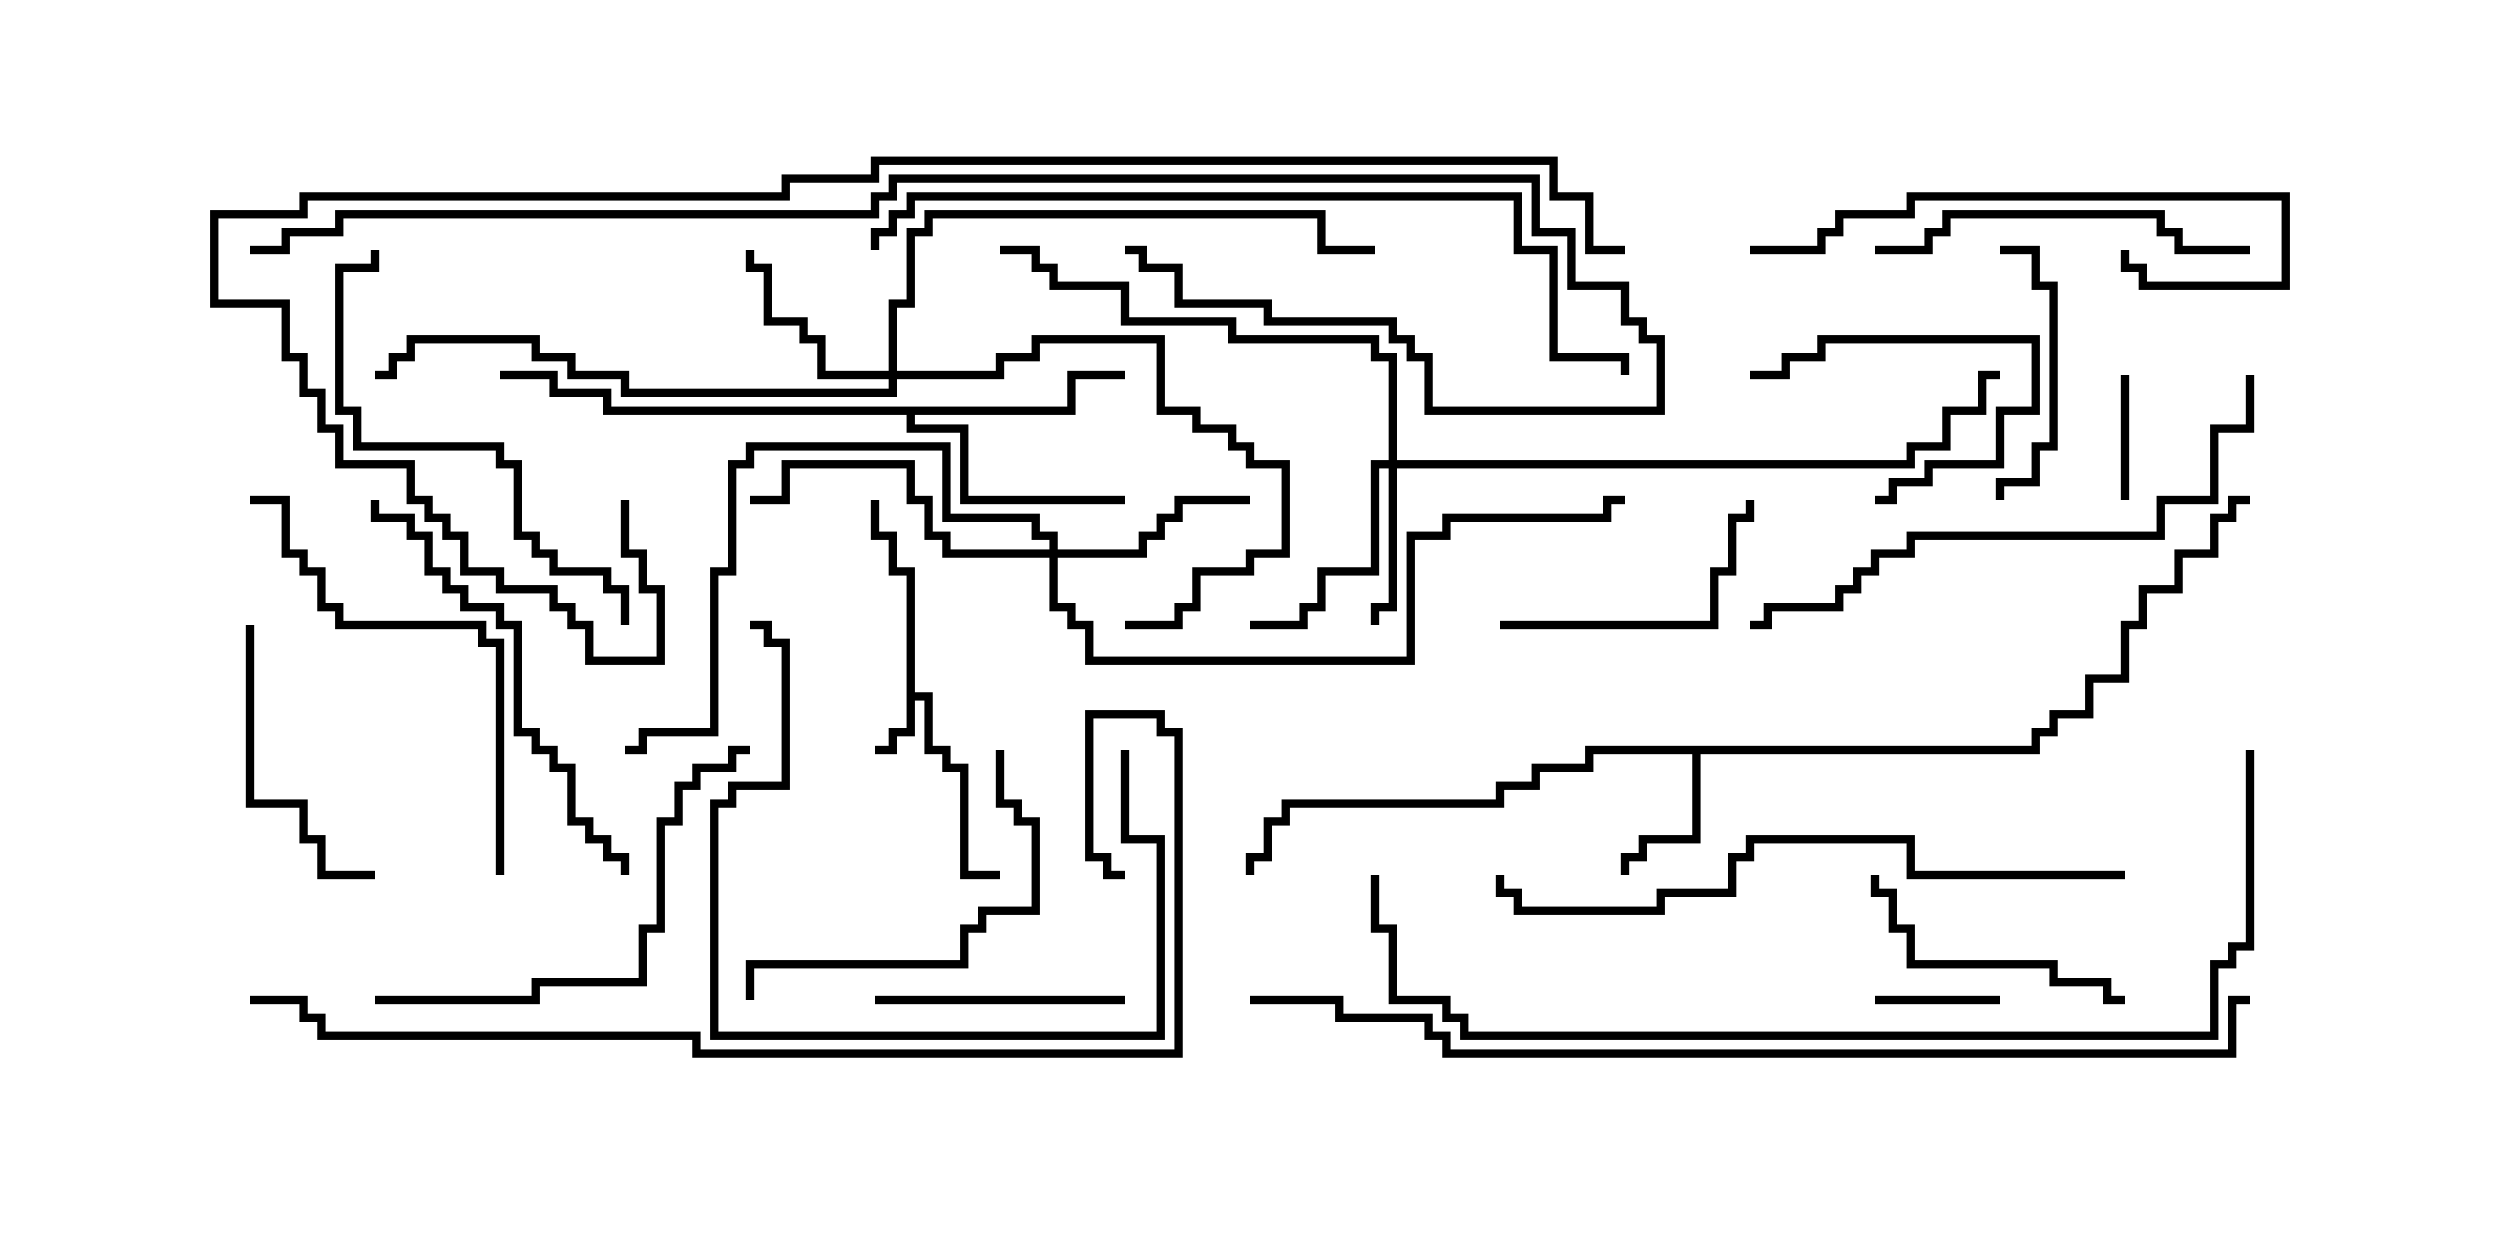 <svg version="1.1" width="30" height="15" xmlns="http://www.w3.org/2000/svg"><path d="M10.879,6.907L10.664,6.907L10.664,6.479L10.45,6.479L10.45,6L10.55,6L10.55,6.379L10.764,6.379L10.764,6.807L10.979,6.807L10.979,8.307L11.193,8.307L11.193,8.95L11.407,8.95L11.407,9.164L11.621,9.164L11.621,10.45L12,10.45L12,10.55L11.521,10.55L11.521,9.264L11.307,9.264L11.307,9.05L11.093,9.05L11.093,8.407L10.979,8.407L10.979,8.836L10.764,8.836L10.764,9.05L10.5,9.05L10.5,8.95L10.664,8.95L10.664,8.736L10.879,8.736z" stroke="none"/><path d="M24.379,8.95L24.379,8.736L24.593,8.736L24.593,8.521L25.021,8.521L25.021,8.093L25.45,8.093L25.45,7.45L25.664,7.45L25.664,7.021L26.093,7.021L26.093,6.593L26.521,6.593L26.521,6.164L26.736,6.164L26.736,5.95L27,5.95L27,6.05L26.836,6.05L26.836,6.264L26.621,6.264L26.621,6.693L26.193,6.693L26.193,7.121L25.764,7.121L25.764,7.55L25.55,7.55L25.55,8.193L25.121,8.193L25.121,8.621L24.693,8.621L24.693,8.836L24.479,8.836L24.479,9.05L20.407,9.05L20.407,10.121L19.764,10.121L19.764,10.336L19.55,10.336L19.55,10.5L19.45,10.5L19.45,10.236L19.664,10.236L19.664,10.021L20.307,10.021L20.307,9.05L19.121,9.05L19.121,9.264L18.479,9.264L18.479,9.479L18.05,9.479L18.05,9.693L15.479,9.693L15.479,9.907L15.264,9.907L15.264,10.336L15.05,10.336L15.05,10.5L14.95,10.5L14.95,10.236L15.164,10.236L15.164,9.807L15.379,9.807L15.379,9.593L17.95,9.593L17.95,9.379L18.379,9.379L18.379,9.164L19.021,9.164L19.021,8.95z" stroke="none"/><path d="M12.807,4.879L12.807,4.45L13.5,4.45L13.5,4.55L12.907,4.55L12.907,4.979L10.979,4.979L10.979,5.093L11.621,5.093L11.621,5.95L13.5,5.95L13.5,6.05L11.521,6.05L11.521,5.193L10.879,5.193L10.879,4.979L7.236,4.979L7.236,4.764L6.593,4.764L6.593,4.55L6,4.55L6,4.45L6.693,4.45L6.693,4.664L7.336,4.664L7.336,4.879z" stroke="none"/><path d="M16.664,5.521L16.664,4.336L16.45,4.336L16.45,4.121L14.736,4.121L14.736,3.907L13.45,3.907L13.45,3.479L12.593,3.479L12.593,3.264L12.379,3.264L12.379,3.05L12,3.05L12,2.95L12.479,2.95L12.479,3.164L12.693,3.164L12.693,3.379L13.55,3.379L13.55,3.807L14.836,3.807L14.836,4.021L16.55,4.021L16.55,4.236L16.764,4.236L16.764,5.521L22.879,5.521L22.879,5.307L23.307,5.307L23.307,4.879L23.736,4.879L23.736,4.45L24,4.45L24,4.55L23.836,4.55L23.836,4.979L23.407,4.979L23.407,5.407L22.979,5.407L22.979,5.621L16.764,5.621L16.764,7.336L16.55,7.336L16.55,7.5L16.45,7.5L16.45,7.236L16.664,7.236L16.664,5.621L16.55,5.621L16.55,6.907L15.907,6.907L15.907,7.336L15.693,7.336L15.693,7.55L15,7.55L15,7.45L15.593,7.45L15.593,7.236L15.807,7.236L15.807,6.807L16.45,6.807L16.45,5.521z" stroke="none"/><path d="M10.664,4.45L10.664,3.593L10.879,3.593L10.879,2.736L11.093,2.736L11.093,2.521L15.907,2.521L15.907,2.95L16.5,2.95L16.5,3.05L15.807,3.05L15.807,2.621L11.193,2.621L11.193,2.836L10.979,2.836L10.979,3.693L10.764,3.693L10.764,4.45L11.95,4.45L11.95,4.236L12.379,4.236L12.379,4.021L13.979,4.021L13.979,4.879L14.407,4.879L14.407,5.093L14.836,5.093L14.836,5.307L15.05,5.307L15.05,5.521L15.479,5.521L15.479,6.693L15.05,6.693L15.05,6.907L14.407,6.907L14.407,7.336L14.193,7.336L14.193,7.55L13.5,7.55L13.5,7.45L14.093,7.45L14.093,7.236L14.307,7.236L14.307,6.807L14.95,6.807L14.95,6.593L15.379,6.593L15.379,5.621L14.95,5.621L14.95,5.407L14.736,5.407L14.736,5.193L14.307,5.193L14.307,4.979L13.879,4.979L13.879,4.121L12.479,4.121L12.479,4.336L12.05,4.336L12.05,4.55L10.764,4.55L10.764,4.764L7.45,4.764L7.45,4.55L6.807,4.55L6.807,4.336L6.379,4.336L6.379,4.121L4.979,4.121L4.979,4.336L4.764,4.336L4.764,4.55L4.5,4.55L4.5,4.45L4.664,4.45L4.664,4.236L4.879,4.236L4.879,4.021L6.479,4.021L6.479,4.236L6.907,4.236L6.907,4.45L7.55,4.45L7.55,4.664L10.664,4.664L10.664,4.55L9.807,4.55L9.807,4.121L9.593,4.121L9.593,3.907L9.164,3.907L9.164,3.264L8.95,3.264L8.95,3L9.05,3L9.05,3.164L9.264,3.164L9.264,3.807L9.693,3.807L9.693,4.021L9.907,4.021L9.907,4.45z" stroke="none"/><path d="M12.593,6.593L12.593,6.479L12.379,6.479L12.379,6.264L11.307,6.264L11.307,5.407L9.05,5.407L9.05,5.621L8.836,5.621L8.836,6.907L8.621,6.907L8.621,8.836L7.764,8.836L7.764,9.05L7.5,9.05L7.5,8.95L7.664,8.95L7.664,8.736L8.521,8.736L8.521,6.807L8.736,6.807L8.736,5.521L8.95,5.521L8.95,5.307L11.407,5.307L11.407,6.164L12.479,6.164L12.479,6.379L12.693,6.379L12.693,6.593L13.664,6.593L13.664,6.379L13.879,6.379L13.879,6.164L14.093,6.164L14.093,5.95L15,5.95L15,6.05L14.193,6.05L14.193,6.264L13.979,6.264L13.979,6.479L13.764,6.479L13.764,6.693L12.693,6.693L12.693,7.236L12.907,7.236L12.907,7.45L13.121,7.45L13.121,7.879L16.879,7.879L16.879,6.379L17.307,6.379L17.307,6.164L19.236,6.164L19.236,5.95L19.5,5.95L19.5,6.05L19.336,6.05L19.336,6.264L17.407,6.264L17.407,6.479L16.979,6.479L16.979,7.979L13.021,7.979L13.021,7.55L12.807,7.55L12.807,7.336L12.593,7.336L12.593,6.693L11.307,6.693L11.307,6.479L11.093,6.479L11.093,6.05L10.879,6.05L10.879,5.621L9.479,5.621L9.479,6.05L9,6.05L9,5.95L9.379,5.95L9.379,5.521L10.979,5.521L10.979,5.95L11.193,5.95L11.193,6.379L11.407,6.379L11.407,6.593z" stroke="none"/><path d="M24,11.95L24,12.05L22.5,12.05L22.5,11.95z" stroke="none"/><path d="M25.45,4.5L25.55,4.5L25.55,6L25.45,6z" stroke="none"/><path d="M22.5,6.05L22.5,5.95L22.664,5.95L22.664,5.736L23.093,5.736L23.093,5.521L23.95,5.521L23.95,4.879L24.379,4.879L24.379,4.121L21.907,4.121L21.907,4.336L21.479,4.336L21.479,4.55L21,4.55L21,4.45L21.379,4.45L21.379,4.236L21.807,4.236L21.807,4.021L24.479,4.021L24.479,4.979L24.05,4.979L24.05,5.621L23.193,5.621L23.193,5.836L22.764,5.836L22.764,6.05z" stroke="none"/><path d="M24.05,6L23.95,6L23.95,5.736L24.379,5.736L24.379,5.307L24.593,5.307L24.593,3.479L24.379,3.479L24.379,3.05L24,3.05L24,2.95L24.479,2.95L24.479,3.379L24.693,3.379L24.693,5.407L24.479,5.407L24.479,5.836L24.05,5.836z" stroke="none"/><path d="M10.5,12.05L10.5,11.95L13.5,11.95L13.5,12.05z" stroke="none"/><path d="M25.5,11.95L25.5,12.05L25.236,12.05L25.236,11.836L24.593,11.836L24.593,11.621L22.879,11.621L22.879,11.193L22.664,11.193L22.664,10.764L22.45,10.764L22.45,10.5L22.55,10.5L22.55,10.664L22.764,10.664L22.764,11.093L22.979,11.093L22.979,11.521L24.693,11.521L24.693,11.736L25.336,11.736L25.336,11.95z" stroke="none"/><path d="M2.95,7.5L3.05,7.5L3.05,9.593L3.693,9.593L3.693,10.021L3.907,10.021L3.907,10.45L4.5,10.45L4.5,10.55L3.807,10.55L3.807,10.121L3.593,10.121L3.593,9.693L2.95,9.693z" stroke="none"/><path d="M18,7.55L18,7.45L20.521,7.45L20.521,6.807L20.736,6.807L20.736,6.164L20.95,6.164L20.95,6L21.05,6L21.05,6.264L20.836,6.264L20.836,6.907L20.621,6.907L20.621,7.55z" stroke="none"/><path d="M9.05,12L8.95,12L8.95,11.521L11.521,11.521L11.521,11.093L11.736,11.093L11.736,10.879L12.379,10.879L12.379,9.907L12.164,9.907L12.164,9.693L11.95,9.693L11.95,9L12.05,9L12.05,9.593L12.264,9.593L12.264,9.807L12.479,9.807L12.479,10.979L11.836,10.979L11.836,11.193L11.621,11.193L11.621,11.621L9.05,11.621z" stroke="none"/><path d="M27,2.95L27,3.05L26.093,3.05L26.093,2.836L25.879,2.836L25.879,2.621L23.407,2.621L23.407,2.836L23.193,2.836L23.193,3.05L22.5,3.05L22.5,2.95L23.093,2.95L23.093,2.736L23.307,2.736L23.307,2.521L25.979,2.521L25.979,2.736L26.193,2.736L26.193,2.95z" stroke="none"/><path d="M21,3.05L21,2.95L21.807,2.95L21.807,2.736L22.021,2.736L22.021,2.521L22.879,2.521L22.879,2.307L27.479,2.307L27.479,3.479L25.664,3.479L25.664,3.264L25.45,3.264L25.45,3L25.55,3L25.55,3.164L25.764,3.164L25.764,3.379L27.379,3.379L27.379,2.407L22.979,2.407L22.979,2.621L22.121,2.621L22.121,2.836L21.907,2.836L21.907,3.05z" stroke="none"/><path d="M13.45,9L13.55,9L13.55,10.021L13.979,10.021L13.979,12.479L8.521,12.479L8.521,9.593L8.736,9.593L8.736,9.379L9.379,9.379L9.379,7.764L9.164,7.764L9.164,7.55L9,7.55L9,7.45L9.264,7.45L9.264,7.664L9.479,7.664L9.479,9.479L8.836,9.479L8.836,9.693L8.621,9.693L8.621,12.379L13.879,12.379L13.879,10.121L13.45,10.121z" stroke="none"/><path d="M6.05,10.5L5.95,10.5L5.95,7.764L5.736,7.764L5.736,7.55L4.021,7.55L4.021,7.336L3.807,7.336L3.807,6.907L3.593,6.907L3.593,6.693L3.379,6.693L3.379,6.05L3,6.05L3,5.95L3.479,5.95L3.479,6.593L3.693,6.593L3.693,6.807L3.907,6.807L3.907,7.236L4.121,7.236L4.121,7.45L5.836,7.45L5.836,7.664L6.05,7.664z" stroke="none"/><path d="M7.55,7.5L7.45,7.5L7.45,7.121L7.236,7.121L7.236,6.907L6.593,6.907L6.593,6.693L6.379,6.693L6.379,6.479L6.164,6.479L6.164,5.621L5.95,5.621L5.95,5.407L4.236,5.407L4.236,4.979L4.021,4.979L4.021,3.164L4.45,3.164L4.45,3L4.55,3L4.55,3.264L4.121,3.264L4.121,4.879L4.336,4.879L4.336,5.307L6.05,5.307L6.05,5.521L6.264,5.521L6.264,6.379L6.479,6.379L6.479,6.593L6.693,6.593L6.693,6.807L7.336,6.807L7.336,7.021L7.55,7.021z" stroke="none"/><path d="M4.45,6L4.55,6L4.55,6.164L4.979,6.164L4.979,6.379L5.193,6.379L5.193,6.807L5.407,6.807L5.407,7.021L5.621,7.021L5.621,7.236L6.05,7.236L6.05,7.45L6.264,7.45L6.264,8.736L6.479,8.736L6.479,8.95L6.693,8.95L6.693,9.164L6.907,9.164L6.907,9.807L7.121,9.807L7.121,10.021L7.336,10.021L7.336,10.236L7.55,10.236L7.55,10.5L7.45,10.5L7.45,10.336L7.236,10.336L7.236,10.121L7.021,10.121L7.021,9.907L6.807,9.907L6.807,9.264L6.593,9.264L6.593,9.05L6.379,9.05L6.379,8.836L6.164,8.836L6.164,7.55L5.95,7.55L5.95,7.336L5.521,7.336L5.521,7.121L5.307,7.121L5.307,6.907L5.093,6.907L5.093,6.479L4.879,6.479L4.879,6.264L4.45,6.264z" stroke="none"/><path d="M4.5,12.05L4.5,11.95L6.379,11.95L6.379,11.736L7.664,11.736L7.664,11.093L7.879,11.093L7.879,9.807L8.093,9.807L8.093,9.379L8.307,9.379L8.307,9.164L8.736,9.164L8.736,8.95L9,8.95L9,9.05L8.836,9.05L8.836,9.264L8.407,9.264L8.407,9.479L8.193,9.479L8.193,9.907L7.979,9.907L7.979,11.193L7.764,11.193L7.764,11.836L6.479,11.836L6.479,12.05z" stroke="none"/><path d="M26.95,4.5L27.05,4.5L27.05,5.193L26.621,5.193L26.621,6.05L25.979,6.05L25.979,6.479L22.979,6.479L22.979,6.693L22.55,6.693L22.55,6.907L22.336,6.907L22.336,7.121L22.121,7.121L22.121,7.336L21.264,7.336L21.264,7.55L21,7.55L21,7.45L21.164,7.45L21.164,7.236L22.021,7.236L22.021,7.021L22.236,7.021L22.236,6.807L22.45,6.807L22.45,6.593L22.879,6.593L22.879,6.379L25.879,6.379L25.879,5.95L26.521,5.95L26.521,5.093L26.95,5.093z" stroke="none"/><path d="M25.5,10.45L25.5,10.55L22.879,10.55L22.879,10.121L21.05,10.121L21.05,10.336L20.836,10.336L20.836,10.764L19.979,10.764L19.979,10.979L18.164,10.979L18.164,10.764L17.95,10.764L17.95,10.5L18.05,10.5L18.05,10.664L18.264,10.664L18.264,10.879L19.879,10.879L19.879,10.664L20.736,10.664L20.736,10.236L20.95,10.236L20.95,10.021L22.979,10.021L22.979,10.45z" stroke="none"/><path d="M10.55,3L10.45,3L10.45,2.736L10.664,2.736L10.664,2.521L10.879,2.521L10.879,2.307L18.264,2.307L18.264,2.95L18.693,2.95L18.693,4.236L19.55,4.236L19.55,4.5L19.45,4.5L19.45,4.336L18.593,4.336L18.593,3.05L18.164,3.05L18.164,2.407L10.979,2.407L10.979,2.621L10.764,2.621L10.764,2.836L10.55,2.836z" stroke="none"/><path d="M3,3.05L3,2.95L3.379,2.95L3.379,2.736L4.021,2.736L4.021,2.521L10.45,2.521L10.45,2.307L10.664,2.307L10.664,2.093L18.479,2.093L18.479,2.736L18.907,2.736L18.907,3.379L19.55,3.379L19.55,3.807L19.764,3.807L19.764,4.021L19.979,4.021L19.979,4.979L17.093,4.979L17.093,4.336L16.879,4.336L16.879,4.121L16.664,4.121L16.664,3.907L15.164,3.907L15.164,3.693L14.093,3.693L14.093,3.264L13.664,3.264L13.664,3.05L13.5,3.05L13.5,2.95L13.764,2.95L13.764,3.164L14.193,3.164L14.193,3.593L15.264,3.593L15.264,3.807L16.764,3.807L16.764,4.021L16.979,4.021L16.979,4.236L17.193,4.236L17.193,4.879L19.879,4.879L19.879,4.121L19.664,4.121L19.664,3.907L19.45,3.907L19.45,3.479L18.807,3.479L18.807,2.836L18.379,2.836L18.379,2.193L10.764,2.193L10.764,2.407L10.55,2.407L10.55,2.621L4.121,2.621L4.121,2.836L3.479,2.836L3.479,3.05z" stroke="none"/><path d="M3,12.05L3,11.95L3.693,11.95L3.693,12.164L3.907,12.164L3.907,12.379L8.407,12.379L8.407,12.593L14.093,12.593L14.093,8.836L13.879,8.836L13.879,8.621L13.121,8.621L13.121,10.236L13.336,10.236L13.336,10.45L13.5,10.45L13.5,10.55L13.236,10.55L13.236,10.336L13.021,10.336L13.021,8.521L13.979,8.521L13.979,8.736L14.193,8.736L14.193,12.693L8.307,12.693L8.307,12.479L3.807,12.479L3.807,12.264L3.593,12.264L3.593,12.05z" stroke="none"/><path d="M26.95,9L27.05,9L27.05,11.407L26.836,11.407L26.836,11.621L26.621,11.621L26.621,12.479L17.521,12.479L17.521,12.264L17.307,12.264L17.307,12.05L16.664,12.05L16.664,11.193L16.45,11.193L16.45,10.5L16.55,10.5L16.55,11.093L16.764,11.093L16.764,11.95L17.407,11.95L17.407,12.164L17.621,12.164L17.621,12.379L26.521,12.379L26.521,11.521L26.736,11.521L26.736,11.307L26.95,11.307z" stroke="none"/><path d="M15,12.05L15,11.95L16.121,11.95L16.121,12.164L17.193,12.164L17.193,12.379L17.407,12.379L17.407,12.593L26.736,12.593L26.736,11.95L27,11.95L27,12.05L26.836,12.05L26.836,12.693L17.307,12.693L17.307,12.479L17.093,12.479L17.093,12.264L16.021,12.264L16.021,12.05z" stroke="none"/><path d="M7.45,6L7.55,6L7.55,6.593L7.764,6.593L7.764,7.021L7.979,7.021L7.979,7.979L7.021,7.979L7.021,7.55L6.807,7.55L6.807,7.336L6.593,7.336L6.593,7.121L5.95,7.121L5.95,6.907L5.521,6.907L5.521,6.479L5.307,6.479L5.307,6.264L5.093,6.264L5.093,6.05L4.879,6.05L4.879,5.621L4.021,5.621L4.021,5.193L3.807,5.193L3.807,4.764L3.593,4.764L3.593,4.336L3.379,4.336L3.379,3.693L2.521,3.693L2.521,2.521L3.593,2.521L3.593,2.307L9.379,2.307L9.379,2.093L10.45,2.093L10.45,1.879L18.693,1.879L18.693,2.307L19.121,2.307L19.121,2.95L19.5,2.95L19.5,3.05L19.021,3.05L19.021,2.407L18.593,2.407L18.593,1.979L10.55,1.979L10.55,2.193L9.479,2.193L9.479,2.407L3.693,2.407L3.693,2.621L2.621,2.621L2.621,3.593L3.479,3.593L3.479,4.236L3.693,4.236L3.693,4.664L3.907,4.664L3.907,5.093L4.121,5.093L4.121,5.521L4.979,5.521L4.979,5.95L5.193,5.95L5.193,6.164L5.407,6.164L5.407,6.379L5.621,6.379L5.621,6.807L6.05,6.807L6.05,7.021L6.693,7.021L6.693,7.236L6.907,7.236L6.907,7.45L7.121,7.45L7.121,7.879L7.879,7.879L7.879,7.121L7.664,7.121L7.664,6.693L7.45,6.693z" stroke="none"/></svg>